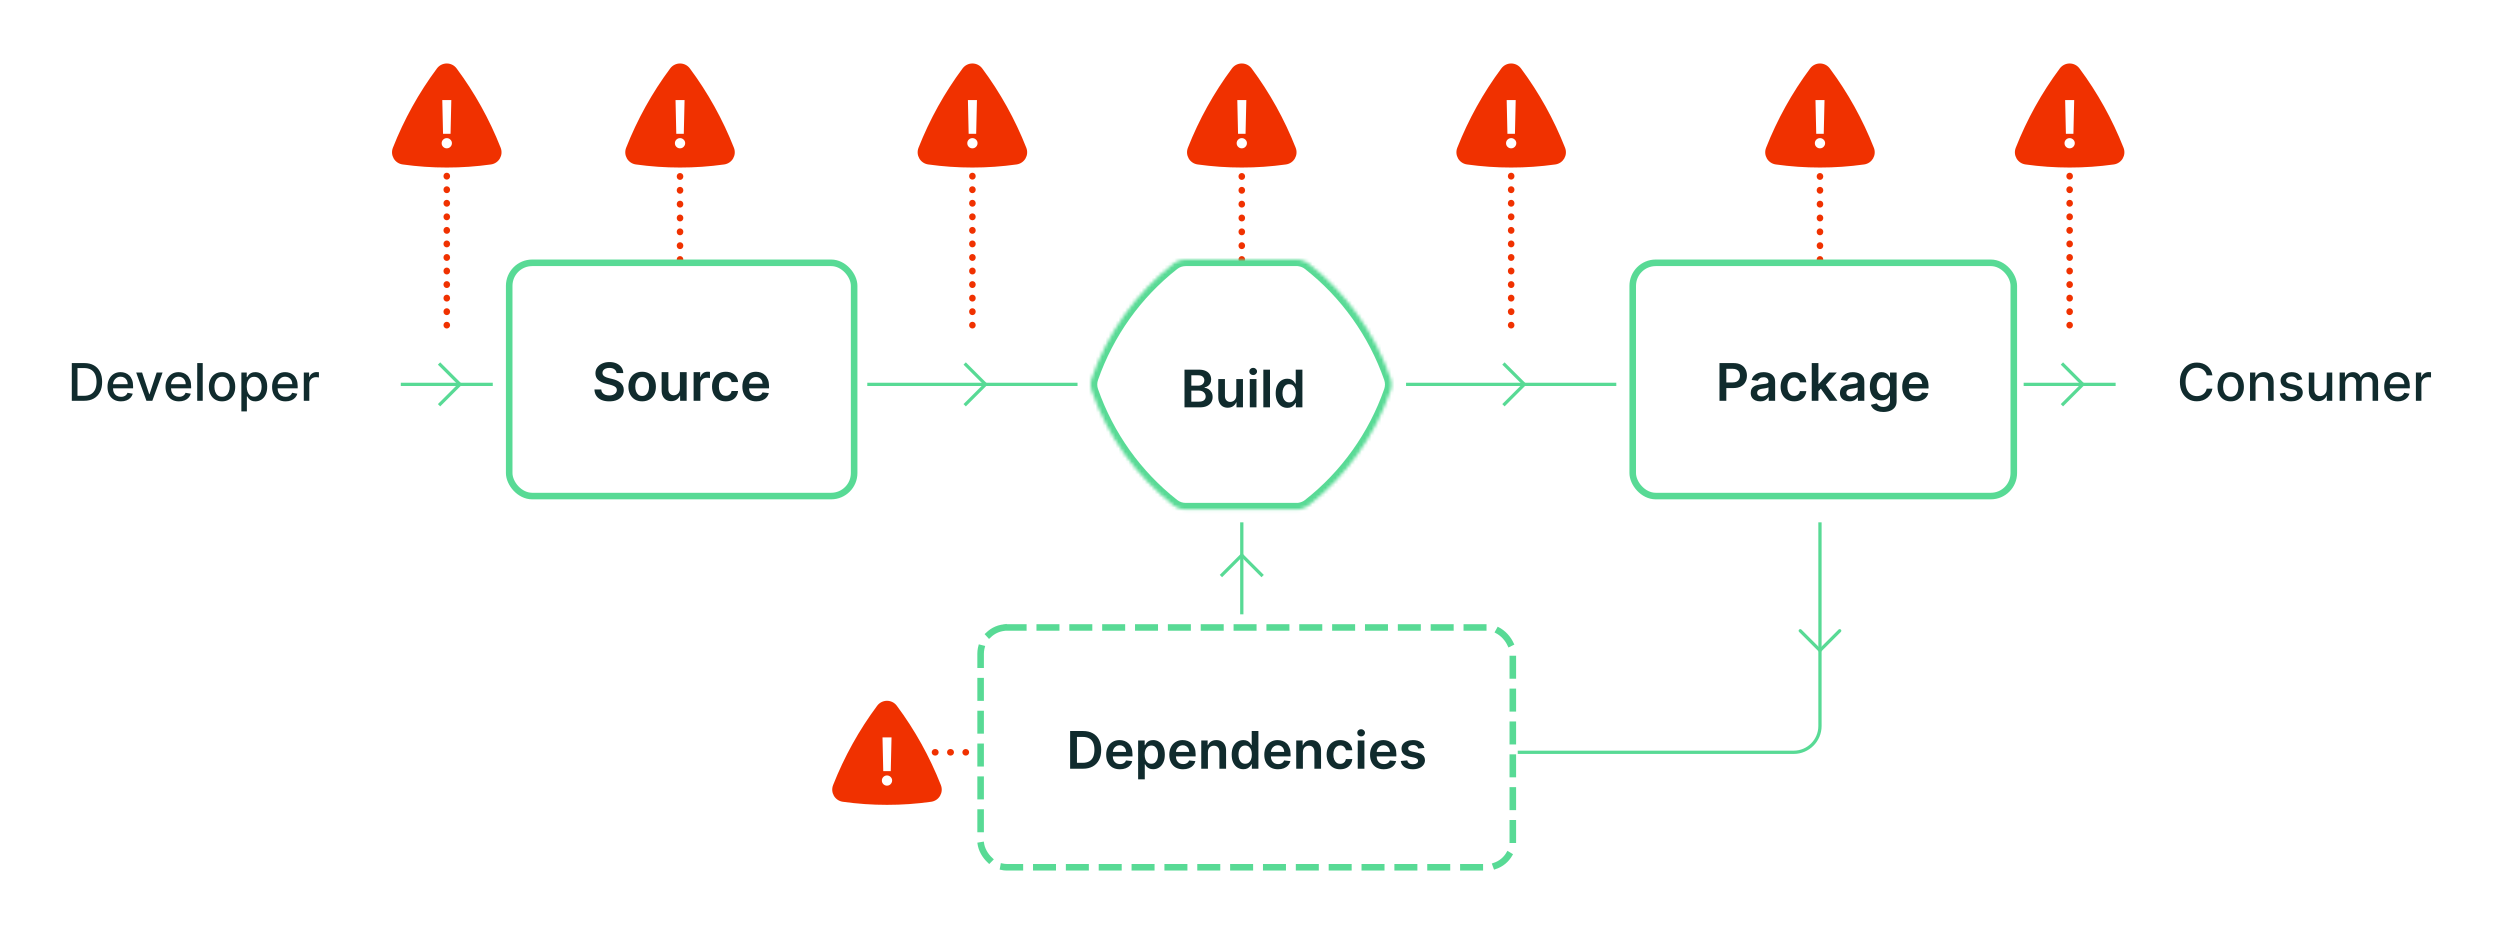 <svg width="761" height="284" viewBox="0 0 761 284" fill="none" xmlns="http://www.w3.org/2000/svg">
<rect width="761" height="284" fill="white"/>
<path d="M152.401 44.971C153.294 47.239 151.854 49.72 149.44 50.06C140.522 51.313 131.478 51.313 122.56 50.06C120.146 49.72 118.706 47.239 119.599 44.971C122.992 36.358 127.504 28.226 132.999 20.841C134.504 18.817 137.496 18.817 139.001 20.841C144.496 28.226 149.008 36.358 152.401 44.971Z" fill="#F03100"/>
<path d="M137.381 30.454L137.147 40.724H134.86L134.633 30.454H137.381ZM136.004 45.156C135.573 45.156 135.203 45.005 134.896 44.702C134.593 44.399 134.441 44.029 134.441 43.594C134.441 43.168 134.593 42.803 134.896 42.5C135.203 42.197 135.573 42.045 136.004 42.045C136.425 42.045 136.79 42.197 137.097 42.5C137.41 42.803 137.566 43.168 137.566 43.594C137.566 43.883 137.493 44.145 137.346 44.382C137.204 44.619 137.014 44.808 136.778 44.95C136.546 45.088 136.288 45.156 136.004 45.156Z" fill="white"/>
<path d="M137 49.5C137 48.948 136.552 48.5 136 48.5C135.448 48.5 135 48.948 135 49.5H137ZM135 99C135 99.552 135.448 100 136 100C136.552 100 137 99.552 137 99H135ZM135 49.55C135 50.103 135.448 50.55 136 50.55C136.552 50.55 137 50.103 137 49.55H135ZM137 53.575C137 53.022 136.552 52.575 136 52.575C135.448 52.575 135 53.022 135 53.575H137ZM135 53.675C135 54.228 135.448 54.675 136 54.675C136.552 54.675 137 54.228 137 53.675H135ZM137 57.7C137 57.147 136.552 56.7 136 56.7C135.448 56.7 135 57.147 135 57.7H137ZM135 57.8C135 58.353 135.448 58.8 136 58.8C136.552 58.8 137 58.353 137 57.8H135ZM137 61.825C137 61.272 136.552 60.825 136 60.825C135.448 60.825 135 61.272 135 61.825H137ZM135 61.925C135 62.478 135.448 62.925 136 62.925C136.552 62.925 137 62.478 137 61.925H135ZM137 65.95C137 65.397 136.552 64.95 136 64.95C135.448 64.95 135 65.397 135 65.95H137ZM135 66.05C135 66.603 135.448 67.05 136 67.05C136.552 67.05 137 66.603 137 66.05H135ZM137 70.075C137 69.522 136.552 69.075 136 69.075C135.448 69.075 135 69.522 135 70.075H137ZM135 70.175C135 70.728 135.448 71.175 136 71.175C136.552 71.175 137 70.728 137 70.175H135ZM137 74.2C137 73.647 136.552 73.2 136 73.2C135.448 73.2 135 73.647 135 74.2H137ZM135 74.3C135 74.853 135.448 75.3 136 75.3C136.552 75.3 137 74.853 137 74.3H135ZM137 78.325C137 77.772 136.552 77.325 136 77.325C135.448 77.325 135 77.772 135 78.325H137ZM135 78.425C135 78.978 135.448 79.425 136 79.425C136.552 79.425 137 78.978 137 78.425H135ZM137 82.45C137 81.897 136.552 81.45 136 81.45C135.448 81.45 135 81.897 135 82.45H137ZM135 82.55C135 83.103 135.448 83.55 136 83.55C136.552 83.55 137 83.103 137 82.55H135ZM137 86.575C137 86.022 136.552 85.575 136 85.575C135.448 85.575 135 86.022 135 86.575H137ZM135 86.675C135 87.228 135.448 87.675 136 87.675C136.552 87.675 137 87.228 137 86.675H135ZM137 90.7C137 90.147 136.552 89.7 136 89.7C135.448 89.7 135 90.147 135 90.7H137ZM135 90.8C135 91.353 135.448 91.8 136 91.8C136.552 91.8 137 91.353 137 90.8H135ZM137 94.825C137 94.272 136.552 93.825 136 93.825C135.448 93.825 135 94.272 135 94.825H137ZM135 94.925C135 95.478 135.448 95.925 136 95.925C136.552 95.925 137 95.478 137 94.925H135ZM137 98.95C137 98.397 136.552 97.95 136 97.95C135.448 97.95 135 98.397 135 98.95H137ZM135 49.5V49.55H137V49.5H135ZM135 53.575V53.675H137V53.575H135ZM135 57.7V57.8H137V57.7H135ZM135 61.825V61.925H137V61.825H135ZM135 65.95V66.05H137V65.95H135ZM135 70.075V70.175H137V70.075H135ZM135 74.2V74.3H137V74.2H135ZM135 78.325V78.425H137V78.325H135ZM135 82.45V82.55H137V82.45H135ZM135 86.575V86.675H137V86.575H135ZM135 90.7V90.8H137V90.7H135ZM135 94.825V94.925H137V94.825H135ZM135 98.95V99H137V98.95H135Z" fill="#F03100"/>
<path d="M223.401 44.971C224.294 47.239 222.854 49.72 220.44 50.06C211.522 51.313 202.478 51.313 193.56 50.06C191.146 49.72 189.706 47.239 190.599 44.971C193.992 36.358 198.504 28.226 203.999 20.841C205.504 18.817 208.496 18.817 210.001 20.841C215.496 28.226 220.008 36.358 223.401 44.971Z" fill="#F03100"/>
<path d="M208.381 30.454L208.147 40.724H205.86L205.633 30.454H208.381ZM207.004 45.156C206.573 45.156 206.203 45.005 205.896 44.702C205.593 44.399 205.441 44.029 205.441 43.594C205.441 43.168 205.593 42.803 205.896 42.5C206.203 42.197 206.573 42.045 207.004 42.045C207.425 42.045 207.79 42.197 208.097 42.5C208.41 42.803 208.566 43.168 208.566 43.594C208.566 43.883 208.493 44.145 208.346 44.382C208.204 44.619 208.014 44.808 207.778 44.95C207.546 45.088 207.288 45.156 207.004 45.156Z" fill="white"/>
<path d="M208 49.5C208 48.948 207.552 48.5 207 48.5C206.448 48.5 206 48.948 206 49.5H208ZM206 79C206 79.552 206.448 80 207 80C207.552 80 208 79.552 208 79H206ZM206 49.551C206 50.104 206.448 50.551 207 50.551C207.552 50.551 208 50.104 208 49.551H206ZM208 53.663C208 53.111 207.552 52.663 207 52.663C206.448 52.663 206 53.111 206 53.663H208ZM206 53.766C206 54.318 206.448 54.766 207 54.766C207.552 54.766 208 54.318 208 53.766H206ZM208 57.877C208 57.325 207.552 56.877 207 56.877C206.448 56.877 206 57.325 206 57.877H208ZM206 57.98C206 58.532 206.448 58.98 207 58.98C207.552 58.98 208 58.532 208 57.98H206ZM208 62.092C208 61.539 207.552 61.092 207 61.092C206.448 61.092 206 61.539 206 62.092H208ZM206 62.194C206 62.746 206.448 63.194 207 63.194C207.552 63.194 208 62.746 208 62.194H206ZM208 66.306C208 65.754 207.552 65.306 207 65.306C206.448 65.306 206 65.754 206 66.306H208ZM206 66.409C206 66.961 206.448 67.409 207 67.409C207.552 67.409 208 66.961 208 66.409H206ZM208 70.52C208 69.968 207.552 69.52 207 69.52C206.448 69.52 206 69.968 206 70.52H208ZM206 70.623C206 71.175 206.448 71.623 207 71.623C207.552 71.623 208 71.175 208 70.623H206ZM208 74.734C208 74.182 207.552 73.734 207 73.734C206.448 73.734 206 74.182 206 74.734H208ZM206 74.837C206 75.389 206.448 75.837 207 75.837C207.552 75.837 208 75.389 208 74.837H206ZM208 78.949C208 78.396 207.552 77.949 207 77.949C206.448 77.949 206 78.396 206 78.949H208ZM206 49.5V49.551H208V49.5H206ZM206 53.663V53.766H208V53.663H206ZM206 57.877V57.98H208V57.877H206ZM206 62.092V62.194H208V62.092H206ZM206 66.306V66.409H208V66.306H206ZM206 70.52V70.623H208V70.52H206ZM206 74.734V74.837H208V74.734H206ZM206 78.949V79H208V78.949H206Z" fill="#F03100"/>
<path d="M312.401 44.971C313.294 47.239 311.854 49.72 309.44 50.06C300.522 51.313 291.478 51.313 282.56 50.06C280.146 49.72 278.706 47.239 279.599 44.971C282.992 36.358 287.504 28.226 292.999 20.841C294.504 18.817 297.496 18.817 299.001 20.841C304.496 28.226 309.008 36.358 312.401 44.971Z" fill="#F03100"/>
<path d="M297.381 30.454L297.147 40.724H294.86L294.633 30.454H297.381ZM296.004 45.156C295.573 45.156 295.203 45.005 294.896 44.702C294.593 44.399 294.441 44.029 294.441 43.594C294.441 43.168 294.593 42.803 294.896 42.5C295.203 42.197 295.573 42.045 296.004 42.045C296.425 42.045 296.79 42.197 297.097 42.5C297.41 42.803 297.566 43.168 297.566 43.594C297.566 43.883 297.493 44.145 297.346 44.382C297.204 44.619 297.014 44.808 296.778 44.95C296.546 45.088 296.288 45.156 296.004 45.156Z" fill="white"/>
<path d="M297 49.5C297 48.948 296.552 48.5 296 48.5C295.448 48.5 295 48.948 295 49.5H297ZM295 99C295 99.552 295.448 100 296 100C296.552 100 297 99.552 297 99H295ZM295 49.55C295 50.103 295.448 50.55 296 50.55C296.552 50.55 297 50.103 297 49.55H295ZM297 53.575C297 53.022 296.552 52.575 296 52.575C295.448 52.575 295 53.022 295 53.575H297ZM295 53.675C295 54.228 295.448 54.675 296 54.675C296.552 54.675 297 54.228 297 53.675H295ZM297 57.7C297 57.147 296.552 56.7 296 56.7C295.448 56.7 295 57.147 295 57.7H297ZM295 57.8C295 58.353 295.448 58.8 296 58.8C296.552 58.8 297 58.353 297 57.8H295ZM297 61.825C297 61.272 296.552 60.825 296 60.825C295.448 60.825 295 61.272 295 61.825H297ZM295 61.925C295 62.478 295.448 62.925 296 62.925C296.552 62.925 297 62.478 297 61.925H295ZM297 65.95C297 65.397 296.552 64.95 296 64.95C295.448 64.95 295 65.397 295 65.95H297ZM295 66.05C295 66.603 295.448 67.05 296 67.05C296.552 67.05 297 66.603 297 66.05H295ZM297 70.075C297 69.522 296.552 69.075 296 69.075C295.448 69.075 295 69.522 295 70.075H297ZM295 70.175C295 70.728 295.448 71.175 296 71.175C296.552 71.175 297 70.728 297 70.175H295ZM297 74.2C297 73.647 296.552 73.2 296 73.2C295.448 73.2 295 73.647 295 74.2H297ZM295 74.3C295 74.853 295.448 75.3 296 75.3C296.552 75.3 297 74.853 297 74.3H295ZM297 78.325C297 77.772 296.552 77.325 296 77.325C295.448 77.325 295 77.772 295 78.325H297ZM295 78.425C295 78.978 295.448 79.425 296 79.425C296.552 79.425 297 78.978 297 78.425H295ZM297 82.45C297 81.897 296.552 81.45 296 81.45C295.448 81.45 295 81.897 295 82.45H297ZM295 82.55C295 83.103 295.448 83.55 296 83.55C296.552 83.55 297 83.103 297 82.55H295ZM297 86.575C297 86.022 296.552 85.575 296 85.575C295.448 85.575 295 86.022 295 86.575H297ZM295 86.675C295 87.228 295.448 87.675 296 87.675C296.552 87.675 297 87.228 297 86.675H295ZM297 90.7C297 90.147 296.552 89.7 296 89.7C295.448 89.7 295 90.147 295 90.7H297ZM295 90.8C295 91.353 295.448 91.8 296 91.8C296.552 91.8 297 91.353 297 90.8H295ZM297 94.825C297 94.272 296.552 93.825 296 93.825C295.448 93.825 295 94.272 295 94.825H297ZM295 94.925C295 95.478 295.448 95.925 296 95.925C296.552 95.925 297 95.478 297 94.925H295ZM297 98.95C297 98.397 296.552 97.95 296 97.95C295.448 97.95 295 98.397 295 98.95H297ZM295 49.5V49.55H297V49.5H295ZM295 53.575V53.675H297V53.575H295ZM295 57.7V57.8H297V57.7H295ZM295 61.825V61.925H297V61.825H295ZM295 65.95V66.05H297V65.95H295ZM295 70.075V70.175H297V70.075H295ZM295 74.2V74.3H297V74.2H295ZM295 78.325V78.425H297V78.325H295ZM295 82.45V82.55H297V82.45H295ZM295 86.575V86.675H297V86.575H295ZM295 90.7V90.8H297V90.7H295ZM295 94.825V94.925H297V94.825H295ZM295 98.95V99H297V98.95H295Z" fill="#F03100"/>
<path d="M394.401 44.971C395.294 47.239 393.854 49.72 391.44 50.06C382.522 51.313 373.478 51.313 364.56 50.06C362.146 49.72 360.706 47.239 361.599 44.971C364.992 36.358 369.504 28.226 374.999 20.841C376.504 18.817 379.496 18.817 381.001 20.841C386.496 28.226 391.008 36.358 394.401 44.971Z" fill="#F03100"/>
<path d="M379.381 30.454L379.147 40.724H376.86L376.633 30.454H379.381ZM378.004 45.156C377.573 45.156 377.203 45.005 376.896 44.702C376.593 44.399 376.441 44.029 376.441 43.594C376.441 43.168 376.593 42.803 376.896 42.5C377.203 42.197 377.573 42.045 378.004 42.045C378.425 42.045 378.79 42.197 379.097 42.5C379.41 42.803 379.566 43.168 379.566 43.594C379.566 43.883 379.493 44.145 379.346 44.382C379.204 44.619 379.014 44.808 378.778 44.95C378.546 45.088 378.288 45.156 378.004 45.156Z" fill="white"/>
<path d="M379 49.5C379 48.948 378.552 48.5 378 48.5C377.448 48.5 377 48.948 377 49.5H379ZM377 79C377 79.552 377.448 80 378 80C378.552 80 379 79.552 379 79H377ZM377 49.551C377 50.104 377.448 50.551 378 50.551C378.552 50.551 379 50.104 379 49.551H377ZM379 53.663C379 53.111 378.552 52.663 378 52.663C377.448 52.663 377 53.111 377 53.663H379ZM377 53.766C377 54.318 377.448 54.766 378 54.766C378.552 54.766 379 54.318 379 53.766H377ZM379 57.877C379 57.325 378.552 56.877 378 56.877C377.448 56.877 377 57.325 377 57.877H379ZM377 57.98C377 58.532 377.448 58.98 378 58.98C378.552 58.98 379 58.532 379 57.98H377ZM379 62.092C379 61.539 378.552 61.092 378 61.092C377.448 61.092 377 61.539 377 62.092H379ZM377 62.194C377 62.746 377.448 63.194 378 63.194C378.552 63.194 379 62.746 379 62.194H377ZM379 66.306C379 65.754 378.552 65.306 378 65.306C377.448 65.306 377 65.754 377 66.306H379ZM377 66.409C377 66.961 377.448 67.409 378 67.409C378.552 67.409 379 66.961 379 66.409H377ZM379 70.52C379 69.968 378.552 69.52 378 69.52C377.448 69.52 377 69.968 377 70.52H379ZM377 70.623C377 71.175 377.448 71.623 378 71.623C378.552 71.623 379 71.175 379 70.623H377ZM379 74.734C379 74.182 378.552 73.734 378 73.734C377.448 73.734 377 74.182 377 74.734H379ZM377 74.837C377 75.389 377.448 75.837 378 75.837C378.552 75.837 379 75.389 379 74.837H377ZM379 78.949C379 78.396 378.552 77.949 378 77.949C377.448 77.949 377 78.396 377 78.949H379ZM377 49.5V49.551H379V49.5H377ZM377 53.663V53.766H379V53.663H377ZM377 57.877V57.98H379V57.877H377ZM377 62.092V62.194H379V62.092H377ZM377 66.306V66.409H379V66.306H377ZM377 70.52V70.623H379V70.52H377ZM377 74.734V74.837H379V74.734H377ZM377 78.949V79H379V78.949H377Z" fill="#F03100"/>
<path d="M476.401 44.971C477.294 47.239 475.854 49.72 473.44 50.06C464.522 51.313 455.478 51.313 446.56 50.06C444.146 49.72 442.706 47.239 443.599 44.971C446.992 36.358 451.504 28.226 456.999 20.841C458.504 18.817 461.496 18.817 463.001 20.841C468.496 28.226 473.008 36.358 476.401 44.971Z" fill="#F03100"/>
<path d="M461.381 30.454L461.147 40.724H458.86L458.633 30.454H461.381ZM460.004 45.156C459.573 45.156 459.203 45.005 458.896 44.702C458.593 44.399 458.441 44.029 458.441 43.594C458.441 43.168 458.593 42.803 458.896 42.5C459.203 42.197 459.573 42.045 460.004 42.045C460.425 42.045 460.79 42.197 461.097 42.5C461.41 42.803 461.566 43.168 461.566 43.594C461.566 43.883 461.493 44.145 461.346 44.382C461.204 44.619 461.014 44.808 460.778 44.95C460.546 45.088 460.288 45.156 460.004 45.156Z" fill="white"/>
<path d="M461 49.5C461 48.948 460.552 48.5 460 48.5C459.448 48.5 459 48.948 459 49.5H461ZM459 99C459 99.552 459.448 100 460 100C460.552 100 461 99.552 461 99H459ZM459 49.55C459 50.103 459.448 50.55 460 50.55C460.552 50.55 461 50.103 461 49.55H459ZM461 53.575C461 53.022 460.552 52.575 460 52.575C459.448 52.575 459 53.022 459 53.575H461ZM459 53.675C459 54.228 459.448 54.675 460 54.675C460.552 54.675 461 54.228 461 53.675H459ZM461 57.7C461 57.147 460.552 56.7 460 56.7C459.448 56.7 459 57.147 459 57.7H461ZM459 57.8C459 58.353 459.448 58.8 460 58.8C460.552 58.8 461 58.353 461 57.8H459ZM461 61.825C461 61.272 460.552 60.825 460 60.825C459.448 60.825 459 61.272 459 61.825H461ZM459 61.925C459 62.478 459.448 62.925 460 62.925C460.552 62.925 461 62.478 461 61.925H459ZM461 65.95C461 65.397 460.552 64.95 460 64.95C459.448 64.95 459 65.397 459 65.95H461ZM459 66.05C459 66.603 459.448 67.05 460 67.05C460.552 67.05 461 66.603 461 66.05H459ZM461 70.075C461 69.522 460.552 69.075 460 69.075C459.448 69.075 459 69.522 459 70.075H461ZM459 70.175C459 70.728 459.448 71.175 460 71.175C460.552 71.175 461 70.728 461 70.175H459ZM461 74.2C461 73.647 460.552 73.2 460 73.2C459.448 73.2 459 73.647 459 74.2H461ZM459 74.3C459 74.853 459.448 75.3 460 75.3C460.552 75.3 461 74.853 461 74.3H459ZM461 78.325C461 77.772 460.552 77.325 460 77.325C459.448 77.325 459 77.772 459 78.325H461ZM459 78.425C459 78.978 459.448 79.425 460 79.425C460.552 79.425 461 78.978 461 78.425H459ZM461 82.45C461 81.897 460.552 81.45 460 81.45C459.448 81.45 459 81.897 459 82.45H461ZM459 82.55C459 83.103 459.448 83.55 460 83.55C460.552 83.55 461 83.103 461 82.55H459ZM461 86.575C461 86.022 460.552 85.575 460 85.575C459.448 85.575 459 86.022 459 86.575H461ZM459 86.675C459 87.228 459.448 87.675 460 87.675C460.552 87.675 461 87.228 461 86.675H459ZM461 90.7C461 90.147 460.552 89.7 460 89.7C459.448 89.7 459 90.147 459 90.7H461ZM459 90.8C459 91.353 459.448 91.8 460 91.8C460.552 91.8 461 91.353 461 90.8H459ZM461 94.825C461 94.272 460.552 93.825 460 93.825C459.448 93.825 459 94.272 459 94.825H461ZM459 94.925C459 95.478 459.448 95.925 460 95.925C460.552 95.925 461 95.478 461 94.925H459ZM461 98.95C461 98.397 460.552 97.95 460 97.95C459.448 97.95 459 98.397 459 98.95H461ZM459 49.5V49.55H461V49.5H459ZM459 53.575V53.675H461V53.575H459ZM459 57.7V57.8H461V57.7H459ZM459 61.825V61.925H461V61.825H459ZM459 65.95V66.05H461V65.95H459ZM459 70.075V70.175H461V70.075H459ZM459 74.2V74.3H461V74.2H459ZM459 78.325V78.425H461V78.325H459ZM459 82.45V82.55H461V82.45H459ZM459 86.575V86.675H461V86.575H459ZM459 90.7V90.8H461V90.7H459ZM459 94.825V94.925H461V94.825H459ZM459 98.95V99H461V98.95H459Z" fill="#F03100"/>
<path d="M570.401 44.971C571.294 47.239 569.854 49.72 567.44 50.06C558.522 51.313 549.478 51.313 540.56 50.06C538.146 49.72 536.706 47.239 537.599 44.971C540.992 36.358 545.504 28.226 550.999 20.841C552.504 18.817 555.496 18.817 557.001 20.841C562.496 28.226 567.008 36.358 570.401 44.971Z" fill="#F03100"/>
<path d="M555.381 30.454L555.147 40.724H552.86L552.633 30.454H555.381ZM554.004 45.156C553.573 45.156 553.203 45.005 552.896 44.702C552.593 44.399 552.441 44.029 552.441 43.594C552.441 43.168 552.593 42.803 552.896 42.5C553.203 42.197 553.573 42.045 554.004 42.045C554.425 42.045 554.79 42.197 555.097 42.5C555.41 42.803 555.566 43.168 555.566 43.594C555.566 43.883 555.493 44.145 555.346 44.382C555.204 44.619 555.014 44.808 554.778 44.95C554.546 45.088 554.288 45.156 554.004 45.156Z" fill="white"/>
<path d="M555 49.5C555 48.948 554.552 48.5 554 48.5C553.448 48.5 553 48.948 553 49.5H555ZM553 79C553 79.552 553.448 80 554 80C554.552 80 555 79.552 555 79H553ZM553 49.551C553 50.104 553.448 50.551 554 50.551C554.552 50.551 555 50.104 555 49.551H553ZM555 53.663C555 53.111 554.552 52.663 554 52.663C553.448 52.663 553 53.111 553 53.663H555ZM553 53.766C553 54.318 553.448 54.766 554 54.766C554.552 54.766 555 54.318 555 53.766H553ZM555 57.877C555 57.325 554.552 56.877 554 56.877C553.448 56.877 553 57.325 553 57.877H555ZM553 57.98C553 58.532 553.448 58.98 554 58.98C554.552 58.98 555 58.532 555 57.98H553ZM555 62.092C555 61.539 554.552 61.092 554 61.092C553.448 61.092 553 61.539 553 62.092H555ZM553 62.194C553 62.746 553.448 63.194 554 63.194C554.552 63.194 555 62.746 555 62.194H553ZM555 66.306C555 65.754 554.552 65.306 554 65.306C553.448 65.306 553 65.754 553 66.306H555ZM553 66.409C553 66.961 553.448 67.409 554 67.409C554.552 67.409 555 66.961 555 66.409H553ZM555 70.52C555 69.968 554.552 69.52 554 69.52C553.448 69.52 553 69.968 553 70.52H555ZM553 70.623C553 71.175 553.448 71.623 554 71.623C554.552 71.623 555 71.175 555 70.623H553ZM555 74.734C555 74.182 554.552 73.734 554 73.734C553.448 73.734 553 74.182 553 74.734H555ZM553 74.837C553 75.389 553.448 75.837 554 75.837C554.552 75.837 555 75.389 555 74.837H553ZM555 78.949C555 78.396 554.552 77.949 554 77.949C553.448 77.949 553 78.396 553 78.949H555ZM553 49.5V49.551H555V49.5H553ZM553 53.663V53.766H555V53.663H553ZM553 57.877V57.98H555V57.877H553ZM553 62.092V62.194H555V62.092H553ZM553 66.306V66.409H555V66.306H553ZM553 70.52V70.623H555V70.52H553ZM553 74.734V74.837H555V74.734H553ZM553 78.949V79H555V78.949H553Z" fill="#F03100"/>
<path d="M646.401 44.971C647.294 47.239 645.854 49.72 643.44 50.06C634.522 51.313 625.478 51.313 616.56 50.06C614.146 49.72 612.706 47.239 613.599 44.971C616.992 36.358 621.504 28.226 626.999 20.841C628.504 18.817 631.496 18.817 633.001 20.841C638.496 28.226 643.008 36.358 646.401 44.971Z" fill="#F03100"/>
<path d="M631.381 30.454L631.147 40.724H628.86L628.633 30.454H631.381ZM630.004 45.156C629.573 45.156 629.203 45.005 628.896 44.702C628.593 44.399 628.441 44.029 628.441 43.594C628.441 43.168 628.593 42.803 628.896 42.5C629.203 42.197 629.573 42.045 630.004 42.045C630.425 42.045 630.79 42.197 631.097 42.5C631.41 42.803 631.566 43.168 631.566 43.594C631.566 43.883 631.493 44.145 631.346 44.382C631.204 44.619 631.014 44.808 630.778 44.95C630.546 45.088 630.288 45.156 630.004 45.156Z" fill="white"/>
<path d="M631 49.5C631 48.948 630.552 48.5 630 48.5C629.448 48.5 629 48.948 629 49.5H631ZM629 99C629 99.552 629.448 100 630 100C630.552 100 631 99.552 631 99H629ZM629 49.55C629 50.103 629.448 50.55 630 50.55C630.552 50.55 631 50.103 631 49.55H629ZM631 53.575C631 53.022 630.552 52.575 630 52.575C629.448 52.575 629 53.022 629 53.575H631ZM629 53.675C629 54.228 629.448 54.675 630 54.675C630.552 54.675 631 54.228 631 53.675H629ZM631 57.7C631 57.147 630.552 56.7 630 56.7C629.448 56.7 629 57.147 629 57.7H631ZM629 57.8C629 58.353 629.448 58.8 630 58.8C630.552 58.8 631 58.353 631 57.8H629ZM631 61.825C631 61.272 630.552 60.825 630 60.825C629.448 60.825 629 61.272 629 61.825H631ZM629 61.925C629 62.478 629.448 62.925 630 62.925C630.552 62.925 631 62.478 631 61.925H629ZM631 65.95C631 65.397 630.552 64.95 630 64.95C629.448 64.95 629 65.397 629 65.95H631ZM629 66.05C629 66.603 629.448 67.05 630 67.05C630.552 67.05 631 66.603 631 66.05H629ZM631 70.075C631 69.522 630.552 69.075 630 69.075C629.448 69.075 629 69.522 629 70.075H631ZM629 70.175C629 70.728 629.448 71.175 630 71.175C630.552 71.175 631 70.728 631 70.175H629ZM631 74.2C631 73.647 630.552 73.2 630 73.2C629.448 73.2 629 73.647 629 74.2H631ZM629 74.3C629 74.853 629.448 75.3 630 75.3C630.552 75.3 631 74.853 631 74.3H629ZM631 78.325C631 77.772 630.552 77.325 630 77.325C629.448 77.325 629 77.772 629 78.325H631ZM629 78.425C629 78.978 629.448 79.425 630 79.425C630.552 79.425 631 78.978 631 78.425H629ZM631 82.45C631 81.897 630.552 81.45 630 81.45C629.448 81.45 629 81.897 629 82.45H631ZM629 82.55C629 83.103 629.448 83.55 630 83.55C630.552 83.55 631 83.103 631 82.55H629ZM631 86.575C631 86.022 630.552 85.575 630 85.575C629.448 85.575 629 86.022 629 86.575H631ZM629 86.675C629 87.228 629.448 87.675 630 87.675C630.552 87.675 631 87.228 631 86.675H629ZM631 90.7C631 90.147 630.552 89.7 630 89.7C629.448 89.7 629 90.147 629 90.7H631ZM629 90.8C629 91.353 629.448 91.8 630 91.8C630.552 91.8 631 91.353 631 90.8H629ZM631 94.825C631 94.272 630.552 93.825 630 93.825C629.448 93.825 629 94.272 629 94.825H631ZM629 94.925C629 95.478 629.448 95.925 630 95.925C630.552 95.925 631 95.478 631 94.925H629ZM631 98.95C631 98.397 630.552 97.95 630 97.95C629.448 97.95 629 98.397 629 98.95H631ZM629 49.5V49.55H631V49.5H629ZM629 53.575V53.675H631V53.575H629ZM629 57.7V57.8H631V57.7H629ZM629 61.825V61.925H631V61.825H629ZM629 65.95V66.05H631V65.95H629ZM629 70.075V70.175H631V70.075H629ZM629 74.2V74.3H631V74.2H629ZM629 78.325V78.425H631V78.325H629ZM629 82.45V82.55H631V82.45H629ZM629 86.575V86.675H631V86.575H629ZM629 90.7V90.8H631V90.7H629ZM629 94.825V94.925H631V94.825H629ZM629 98.95V99H631V98.95H629Z" fill="#F03100"/>
<path d="M25.572 122H21.856V110.523H25.689C26.814 110.523 27.78 110.753 28.587 111.212C29.394 111.668 30.012 112.324 30.442 113.179C30.875 114.031 31.092 115.053 31.092 116.245C31.092 117.44 30.873 118.468 30.436 119.327C30.003 120.186 29.375 120.847 28.553 121.311C27.731 121.77 26.738 122 25.572 122ZM23.588 120.487H25.477C26.351 120.487 27.078 120.323 27.657 119.994C28.236 119.661 28.669 119.181 28.957 118.554C29.244 117.922 29.388 117.152 29.388 116.245C29.388 115.344 29.244 114.58 28.957 113.953C28.673 113.325 28.249 112.849 27.685 112.524C27.12 112.199 26.42 112.036 25.583 112.036H23.588V120.487ZM36.821 122.174C35.972 122.174 35.242 121.993 34.629 121.63C34.02 121.264 33.55 120.75 33.217 120.089C32.888 119.424 32.724 118.645 32.724 117.752C32.724 116.87 32.888 116.093 33.217 115.421C33.55 114.748 34.013 114.223 34.607 113.846C35.205 113.469 35.903 113.28 36.703 113.28C37.189 113.28 37.659 113.36 38.115 113.521C38.571 113.682 38.98 113.934 39.342 114.278C39.705 114.621 39.991 115.068 40.2 115.617C40.409 116.162 40.514 116.826 40.514 117.606V118.2H33.671V116.945H38.872C38.872 116.504 38.782 116.114 38.603 115.774C38.423 115.43 38.171 115.159 37.846 114.961C37.525 114.763 37.148 114.664 36.714 114.664C36.243 114.664 35.832 114.78 35.481 115.012C35.134 115.24 34.865 115.539 34.674 115.908C34.487 116.275 34.394 116.672 34.394 117.102V118.083C34.394 118.658 34.495 119.148 34.697 119.551C34.902 119.955 35.188 120.263 35.554 120.476C35.92 120.685 36.348 120.79 36.837 120.79C37.155 120.79 37.444 120.745 37.706 120.655C37.968 120.562 38.194 120.423 38.384 120.24C38.575 120.057 38.72 119.831 38.821 119.562L40.407 119.848C40.28 120.315 40.052 120.724 39.724 121.075C39.398 121.423 38.989 121.694 38.496 121.888C38.007 122.078 37.448 122.174 36.821 122.174ZM49.49 113.392L46.368 122H44.575L41.448 113.392H43.247L45.427 120.016H45.517L47.691 113.392H49.49ZM54.482 122.174C53.634 122.174 52.903 121.993 52.291 121.63C51.682 121.264 51.211 120.75 50.878 120.089C50.55 119.424 50.385 118.645 50.385 117.752C50.385 116.87 50.55 116.093 50.878 115.421C51.211 114.748 51.674 114.223 52.268 113.846C52.866 113.469 53.565 113.28 54.364 113.28C54.85 113.28 55.321 113.36 55.776 113.521C56.232 113.682 56.641 113.934 57.004 114.278C57.366 114.621 57.652 115.068 57.861 115.617C58.07 116.162 58.175 116.826 58.175 117.606V118.2H51.332V116.945H56.533C56.533 116.504 56.443 116.114 56.264 115.774C56.084 115.43 55.832 115.159 55.507 114.961C55.186 114.763 54.809 114.664 54.375 114.664C53.904 114.664 53.494 114.78 53.142 115.012C52.795 115.24 52.526 115.539 52.335 115.908C52.149 116.275 52.055 116.672 52.055 117.102V118.083C52.055 118.658 52.156 119.148 52.358 119.551C52.563 119.955 52.849 120.263 53.215 120.476C53.581 120.685 54.009 120.79 54.498 120.79C54.816 120.79 55.106 120.745 55.367 120.655C55.629 120.562 55.855 120.423 56.045 120.24C56.236 120.057 56.382 119.831 56.482 119.562L58.068 119.848C57.941 120.315 57.713 120.724 57.385 121.075C57.06 121.423 56.651 121.694 56.157 121.888C55.668 122.078 55.109 122.174 54.482 122.174ZM61.71 110.523V122H60.034V110.523H61.71ZM67.59 122.174C66.783 122.174 66.078 121.989 65.477 121.619C64.875 121.249 64.408 120.732 64.076 120.067C63.743 119.402 63.577 118.624 63.577 117.735C63.577 116.842 63.743 116.062 64.076 115.393C64.408 114.724 64.875 114.205 65.477 113.835C66.078 113.465 66.783 113.28 67.59 113.28C68.397 113.28 69.101 113.465 69.702 113.835C70.304 114.205 70.771 114.724 71.103 115.393C71.436 116.062 71.602 116.842 71.602 117.735C71.602 118.624 71.436 119.402 71.103 120.067C70.771 120.732 70.304 121.249 69.702 121.619C69.101 121.989 68.397 122.174 67.59 122.174ZM67.595 120.767C68.118 120.767 68.552 120.629 68.895 120.352C69.239 120.076 69.493 119.708 69.657 119.248C69.826 118.789 69.91 118.283 69.91 117.73C69.91 117.181 69.826 116.676 69.657 116.217C69.493 115.753 69.239 115.382 68.895 115.101C68.552 114.821 68.118 114.681 67.595 114.681C67.068 114.681 66.631 114.821 66.284 115.101C65.94 115.382 65.684 115.753 65.516 116.217C65.352 116.676 65.269 117.181 65.269 117.73C65.269 118.283 65.352 118.789 65.516 119.248C65.684 119.708 65.94 120.076 66.284 120.352C66.631 120.629 67.068 120.767 67.595 120.767ZM73.472 125.228V113.392H75.109V114.788H75.249C75.346 114.608 75.486 114.401 75.669 114.166C75.852 113.93 76.106 113.725 76.431 113.549C76.756 113.37 77.186 113.28 77.72 113.28C78.415 113.28 79.035 113.456 79.581 113.807C80.126 114.158 80.554 114.664 80.864 115.326C81.178 115.987 81.335 116.783 81.335 117.713C81.335 118.643 81.18 119.441 80.87 120.106C80.56 120.767 80.134 121.277 79.592 121.636C79.05 121.991 78.432 122.168 77.737 122.168C77.214 122.168 76.786 122.08 76.454 121.905C76.125 121.729 75.867 121.524 75.68 121.288C75.494 121.053 75.35 120.844 75.249 120.661H75.148V125.228H73.472ZM75.114 117.696C75.114 118.301 75.202 118.832 75.378 119.288C75.553 119.743 75.808 120.1 76.14 120.358C76.472 120.612 76.88 120.739 77.362 120.739C77.862 120.739 78.281 120.606 78.617 120.341C78.953 120.072 79.207 119.708 79.379 119.248C79.555 118.789 79.642 118.271 79.642 117.696C79.642 117.128 79.557 116.618 79.385 116.166C79.217 115.714 78.963 115.357 78.623 115.096C78.286 114.834 77.866 114.704 77.362 114.704C76.876 114.704 76.465 114.829 76.129 115.079C75.796 115.329 75.544 115.679 75.372 116.127C75.2 116.575 75.114 117.098 75.114 117.696ZM86.922 122.174C86.074 122.174 85.344 121.993 84.731 121.63C84.122 121.264 83.651 120.75 83.319 120.089C82.99 119.424 82.826 118.645 82.826 117.752C82.826 116.87 82.99 116.093 83.319 115.421C83.651 114.748 84.115 114.223 84.709 113.846C85.306 113.469 86.005 113.28 86.805 113.28C87.29 113.28 87.761 113.36 88.217 113.521C88.672 113.682 89.082 113.934 89.444 114.278C89.806 114.621 90.092 115.068 90.301 115.617C90.511 116.162 90.615 116.826 90.615 117.606V118.2H83.773V116.945H88.973C88.973 116.504 88.884 116.114 88.704 115.774C88.525 115.43 88.273 115.159 87.948 114.961C87.626 114.763 87.249 114.664 86.816 114.664C86.345 114.664 85.934 114.78 85.583 115.012C85.235 115.24 84.966 115.539 84.776 115.908C84.589 116.275 84.496 116.672 84.496 117.102V118.083C84.496 118.658 84.597 119.148 84.798 119.551C85.004 119.955 85.29 120.263 85.656 120.476C86.022 120.685 86.45 120.79 86.939 120.79C87.257 120.79 87.546 120.745 87.808 120.655C88.069 120.562 88.295 120.423 88.486 120.24C88.676 120.057 88.822 119.831 88.923 119.562L90.509 119.848C90.382 120.315 90.154 120.724 89.825 121.075C89.5 121.423 89.091 121.694 88.598 121.888C88.108 122.078 87.55 122.174 86.922 122.174ZM92.474 122V113.392H94.094V114.76H94.184C94.341 114.296 94.617 113.932 95.013 113.667C95.413 113.398 95.865 113.263 96.369 113.263C96.474 113.263 96.597 113.267 96.739 113.274C96.885 113.282 96.999 113.291 97.081 113.303V114.905C97.014 114.887 96.894 114.866 96.722 114.844C96.55 114.817 96.379 114.804 96.207 114.804C95.811 114.804 95.458 114.888 95.147 115.057C94.841 115.221 94.598 115.451 94.419 115.746C94.24 116.037 94.15 116.37 94.15 116.743V122H92.474Z" fill="#102B2D"/>
<path d="M187.69 113.562C187.637 113.066 187.414 112.68 187.02 112.403C186.63 112.127 186.122 111.989 185.497 111.989C185.058 111.989 184.681 112.055 184.366 112.188C184.052 112.32 183.812 112.5 183.645 112.727C183.478 112.955 183.393 113.214 183.389 113.506C183.389 113.748 183.444 113.958 183.554 114.136C183.668 114.314 183.821 114.466 184.014 114.591C184.207 114.712 184.421 114.814 184.656 114.898C184.891 114.981 185.128 115.051 185.366 115.108L186.457 115.381C186.897 115.483 187.319 115.621 187.724 115.795C188.134 115.97 188.499 116.189 188.821 116.455C189.147 116.72 189.404 117.04 189.594 117.415C189.783 117.79 189.878 118.229 189.878 118.733C189.878 119.415 189.704 120.015 189.355 120.534C189.007 121.049 188.503 121.453 187.844 121.744C187.188 122.032 186.395 122.176 185.463 122.176C184.558 122.176 183.772 122.036 183.105 121.756C182.442 121.475 181.923 121.066 181.548 120.528C181.177 119.991 180.976 119.335 180.946 118.562H183.02C183.05 118.968 183.175 119.305 183.395 119.574C183.615 119.843 183.901 120.044 184.253 120.176C184.609 120.309 185.007 120.375 185.446 120.375C185.904 120.375 186.306 120.307 186.651 120.17C186.999 120.03 187.272 119.837 187.469 119.591C187.666 119.341 187.766 119.049 187.77 118.716C187.766 118.413 187.677 118.163 187.503 117.966C187.329 117.765 187.084 117.598 186.77 117.466C186.459 117.33 186.096 117.208 185.679 117.102L184.355 116.761C183.397 116.515 182.639 116.142 182.082 115.642C181.529 115.138 181.253 114.47 181.253 113.636C181.253 112.951 181.438 112.35 181.81 111.835C182.185 111.32 182.694 110.92 183.338 110.636C183.982 110.348 184.711 110.205 185.526 110.205C186.351 110.205 187.075 110.348 187.696 110.636C188.321 110.92 188.812 111.316 189.168 111.824C189.524 112.328 189.707 112.907 189.719 113.562H187.69ZM195.473 122.17C194.621 122.17 193.882 121.983 193.257 121.608C192.632 121.233 192.147 120.708 191.803 120.034C191.462 119.36 191.291 118.572 191.291 117.67C191.291 116.769 191.462 115.979 191.803 115.301C192.147 114.623 192.632 114.097 193.257 113.722C193.882 113.347 194.621 113.159 195.473 113.159C196.325 113.159 197.064 113.347 197.689 113.722C198.314 114.097 198.797 114.623 199.138 115.301C199.482 115.979 199.655 116.769 199.655 117.67C199.655 118.572 199.482 119.36 199.138 120.034C198.797 120.708 198.314 121.233 197.689 121.608C197.064 121.983 196.325 122.17 195.473 122.17ZM195.484 120.523C195.946 120.523 196.333 120.396 196.643 120.142C196.954 119.884 197.185 119.54 197.337 119.108C197.492 118.676 197.57 118.195 197.57 117.665C197.57 117.131 197.492 116.648 197.337 116.216C197.185 115.78 196.954 115.434 196.643 115.176C196.333 114.919 195.946 114.79 195.484 114.79C195.011 114.79 194.617 114.919 194.303 115.176C193.992 115.434 193.759 115.78 193.604 116.216C193.452 116.648 193.376 117.131 193.376 117.665C193.376 118.195 193.452 118.676 193.604 119.108C193.759 119.54 193.992 119.884 194.303 120.142C194.617 120.396 195.011 120.523 195.484 120.523ZM206.963 118.33V113.273H209.02V122H207.026V120.449H206.935C206.738 120.937 206.414 121.337 205.963 121.648C205.516 121.958 204.965 122.114 204.31 122.114C203.738 122.114 203.232 121.987 202.793 121.733C202.357 121.475 202.016 121.102 201.77 120.614C201.524 120.121 201.401 119.527 201.401 118.83V113.273H203.457V118.511C203.457 119.064 203.609 119.504 203.912 119.83C204.215 120.155 204.613 120.318 205.105 120.318C205.408 120.318 205.702 120.244 205.986 120.097C206.27 119.949 206.503 119.729 206.685 119.438C206.87 119.142 206.963 118.773 206.963 118.33ZM211.135 122V113.273H213.129V114.727H213.22C213.379 114.223 213.652 113.835 214.038 113.562C214.429 113.286 214.874 113.148 215.374 113.148C215.487 113.148 215.614 113.153 215.754 113.165C215.898 113.172 216.018 113.186 216.112 113.205V115.097C216.025 115.066 215.887 115.04 215.697 115.017C215.512 114.991 215.332 114.977 215.158 114.977C214.783 114.977 214.446 115.059 214.146 115.222C213.851 115.381 213.618 115.602 213.447 115.886C213.277 116.17 213.192 116.498 213.192 116.869V122H211.135ZM220.926 122.17C220.055 122.17 219.307 121.979 218.682 121.597C218.061 121.214 217.581 120.686 217.244 120.011C216.911 119.333 216.744 118.553 216.744 117.67C216.744 116.784 216.915 116.002 217.256 115.324C217.597 114.642 218.078 114.112 218.699 113.733C219.324 113.35 220.063 113.159 220.915 113.159C221.623 113.159 222.25 113.29 222.795 113.551C223.345 113.809 223.782 114.174 224.108 114.648C224.434 115.117 224.619 115.667 224.665 116.295H222.699C222.619 115.875 222.43 115.525 222.131 115.244C221.835 114.96 221.439 114.818 220.943 114.818C220.523 114.818 220.153 114.932 219.835 115.159C219.517 115.383 219.269 115.705 219.091 116.125C218.917 116.545 218.83 117.049 218.83 117.636C218.83 118.231 218.917 118.742 219.091 119.17C219.265 119.595 219.509 119.922 219.824 120.153C220.142 120.381 220.515 120.494 220.943 120.494C221.246 120.494 221.517 120.437 221.756 120.324C221.998 120.206 222.201 120.038 222.364 119.818C222.527 119.598 222.638 119.331 222.699 119.017H224.665C224.616 119.634 224.434 120.182 224.119 120.659C223.805 121.133 223.377 121.504 222.835 121.773C222.294 122.038 221.657 122.17 220.926 122.17ZM230.217 122.17C229.342 122.17 228.587 121.989 227.95 121.625C227.318 121.258 226.831 120.739 226.49 120.068C226.149 119.394 225.979 118.6 225.979 117.688C225.979 116.79 226.149 116.002 226.49 115.324C226.835 114.642 227.316 114.112 227.933 113.733C228.551 113.35 229.276 113.159 230.109 113.159C230.647 113.159 231.155 113.246 231.632 113.42C232.113 113.591 232.537 113.856 232.905 114.216C233.276 114.576 233.568 115.034 233.78 115.591C233.992 116.144 234.098 116.803 234.098 117.568V118.199H226.945V116.812H232.126C232.123 116.419 232.037 116.068 231.871 115.761C231.704 115.451 231.471 115.206 231.172 115.028C230.876 114.85 230.532 114.761 230.138 114.761C229.717 114.761 229.348 114.864 229.03 115.068C228.712 115.269 228.464 115.534 228.286 115.864C228.111 116.189 228.022 116.547 228.018 116.938V118.148C228.018 118.655 228.111 119.091 228.297 119.455C228.482 119.814 228.742 120.091 229.075 120.284C229.409 120.473 229.799 120.568 230.246 120.568C230.545 120.568 230.816 120.527 231.058 120.443C231.301 120.356 231.511 120.229 231.689 120.062C231.867 119.896 232.001 119.689 232.092 119.443L234.013 119.659C233.892 120.167 233.661 120.61 233.32 120.989C232.982 121.364 232.551 121.655 232.024 121.864C231.498 122.068 230.895 122.17 230.217 122.17Z" fill="#102B2D"/>
<rect x="155" y="80" width="105" height="71" rx="7" stroke="#58DA95" stroke-width="2"/>
<path d="M523.414 122V110.523H527.718C528.6 110.523 529.34 110.687 529.937 111.016C530.539 111.345 530.993 111.797 531.299 112.372C531.609 112.944 531.764 113.594 531.764 114.322C531.764 115.058 531.609 115.712 531.299 116.284C530.989 116.855 530.531 117.306 529.926 117.634C529.321 117.959 528.576 118.122 527.69 118.122H524.838V116.413H527.41C527.925 116.413 528.348 116.323 528.676 116.144C529.005 115.964 529.248 115.718 529.405 115.404C529.566 115.09 529.646 114.73 529.646 114.322C529.646 113.915 529.566 113.557 529.405 113.246C529.248 112.936 529.003 112.695 528.671 112.524C528.342 112.348 527.918 112.26 527.399 112.26H525.493V122H523.414ZM535.803 122.174C535.258 122.174 534.767 122.077 534.329 121.882C533.896 121.684 533.552 121.393 533.298 121.008C533.048 120.623 532.923 120.149 532.923 119.585C532.923 119.099 533.013 118.697 533.192 118.38C533.371 118.062 533.616 117.808 533.926 117.618C534.236 117.427 534.585 117.283 534.974 117.186C535.366 117.085 535.772 117.012 536.19 116.968C536.694 116.915 537.103 116.869 537.417 116.827C537.731 116.783 537.959 116.715 538.101 116.626C538.247 116.532 538.32 116.388 538.32 116.194V116.161C538.32 115.738 538.194 115.412 537.944 115.18C537.694 114.948 537.333 114.832 536.862 114.832C536.366 114.832 535.971 114.941 535.68 115.157C535.392 115.374 535.198 115.63 535.097 115.925L533.203 115.656C533.352 115.133 533.599 114.696 533.943 114.345C534.286 113.99 534.707 113.725 535.204 113.549C535.701 113.37 536.25 113.28 536.851 113.28C537.266 113.28 537.679 113.329 538.09 113.426C538.501 113.523 538.876 113.684 539.216 113.908C539.556 114.128 539.829 114.429 540.034 114.81C540.244 115.191 540.348 115.667 540.348 116.239V122H538.398V120.818H538.331C538.207 121.057 538.034 121.281 537.81 121.49C537.589 121.696 537.311 121.862 536.975 121.989C536.642 122.112 536.252 122.174 535.803 122.174ZM536.33 120.683C536.737 120.683 537.09 120.603 537.389 120.442C537.688 120.278 537.918 120.061 538.079 119.792C538.243 119.523 538.325 119.23 538.325 118.912V117.898C538.262 117.95 538.153 117.999 538 118.044C537.851 118.088 537.683 118.128 537.496 118.161C537.309 118.195 537.124 118.225 536.941 118.251C536.758 118.277 536.599 118.299 536.465 118.318C536.162 118.359 535.891 118.426 535.652 118.52C535.413 118.613 535.224 118.744 535.086 118.912C534.948 119.077 534.879 119.29 534.879 119.551C534.879 119.925 535.015 120.207 535.288 120.397C535.56 120.588 535.908 120.683 536.33 120.683ZM546.143 122.168C545.284 122.168 544.546 121.979 543.929 121.602C543.316 121.225 542.844 120.704 542.511 120.039C542.183 119.37 542.018 118.6 542.018 117.73C542.018 116.855 542.186 116.084 542.523 115.415C542.859 114.743 543.333 114.22 543.946 113.846C544.562 113.469 545.291 113.28 546.132 113.28C546.83 113.28 547.449 113.409 547.987 113.667C548.528 113.921 548.96 114.281 549.281 114.748C549.602 115.212 549.785 115.753 549.83 116.374H547.891C547.813 115.959 547.626 115.613 547.331 115.337C547.039 115.057 546.649 114.916 546.16 114.916C545.745 114.916 545.381 115.029 545.067 115.253C544.753 115.473 544.508 115.791 544.333 116.205C544.161 116.62 544.075 117.117 544.075 117.696C544.075 118.283 544.161 118.787 544.333 119.209C544.505 119.628 544.746 119.951 545.056 120.179C545.369 120.403 545.737 120.515 546.16 120.515C546.458 120.515 546.726 120.459 546.961 120.347C547.2 120.231 547.4 120.065 547.561 119.848C547.721 119.631 547.831 119.368 547.891 119.058H549.83C549.782 119.667 549.602 120.207 549.292 120.677C548.982 121.144 548.56 121.511 548.026 121.776C547.492 122.037 546.864 122.168 546.143 122.168ZM553.345 119.299L553.34 116.85H553.665L556.758 113.392H559.129L555.324 117.629H554.903L553.345 119.299ZM551.496 122V110.523H553.525V122H551.496ZM556.898 122L554.096 118.083L555.464 116.654L559.325 122H556.898ZM562.958 122.174C562.412 122.174 561.921 122.077 561.484 121.882C561.051 121.684 560.707 121.393 560.453 121.008C560.202 120.623 560.077 120.149 560.077 119.585C560.077 119.099 560.167 118.697 560.346 118.38C560.526 118.062 560.77 117.808 561.08 117.618C561.39 117.427 561.74 117.283 562.128 117.186C562.521 117.085 562.926 117.012 563.344 116.968C563.849 116.915 564.258 116.869 564.572 116.827C564.886 116.783 565.113 116.715 565.255 116.626C565.401 116.532 565.474 116.388 565.474 116.194V116.161C565.474 115.738 565.349 115.412 565.098 115.18C564.848 114.948 564.488 114.832 564.017 114.832C563.52 114.832 563.126 114.941 562.834 115.157C562.547 115.374 562.353 115.63 562.252 115.925L560.357 115.656C560.507 115.133 560.753 114.696 561.097 114.345C561.441 113.99 561.861 113.725 562.358 113.549C562.855 113.37 563.404 113.28 564.006 113.28C564.42 113.28 564.833 113.329 565.244 113.426C565.655 113.523 566.031 113.684 566.371 113.908C566.711 114.128 566.983 114.429 567.189 114.81C567.398 115.191 567.503 115.667 567.503 116.239V122H565.552V120.818H565.485C565.362 121.057 565.188 121.281 564.964 121.49C564.744 121.696 564.465 121.862 564.129 121.989C563.796 122.112 563.406 122.174 562.958 122.174ZM563.485 120.683C563.892 120.683 564.245 120.603 564.544 120.442C564.843 120.278 565.072 120.061 565.233 119.792C565.397 119.523 565.48 119.23 565.48 118.912V117.898C565.416 117.95 565.308 117.999 565.155 118.044C565.005 118.088 564.837 118.128 564.65 118.161C564.463 118.195 564.278 118.225 564.095 118.251C563.912 118.277 563.754 118.299 563.619 118.318C563.316 118.359 563.046 118.426 562.806 118.52C562.567 118.613 562.379 118.744 562.24 118.912C562.102 119.077 562.033 119.29 562.033 119.551C562.033 119.925 562.169 120.207 562.442 120.397C562.715 120.588 563.062 120.683 563.485 120.683ZM573.286 125.407C572.557 125.407 571.932 125.308 571.409 125.11C570.886 124.916 570.465 124.654 570.148 124.326C569.83 123.997 569.61 123.633 569.486 123.233L571.313 122.79C571.396 122.958 571.515 123.125 571.672 123.289C571.829 123.457 572.04 123.595 572.305 123.704C572.574 123.816 572.912 123.872 573.32 123.872C573.895 123.872 574.371 123.732 574.749 123.451C575.126 123.175 575.315 122.719 575.315 122.084V120.453H575.214C575.109 120.663 574.956 120.877 574.754 121.098C574.556 121.318 574.293 121.503 573.964 121.653C573.639 121.802 573.23 121.877 572.737 121.877C572.076 121.877 571.476 121.722 570.938 121.412C570.404 121.098 569.978 120.631 569.66 120.011C569.346 119.387 569.189 118.606 569.189 117.668C569.189 116.723 569.346 115.925 569.66 115.275C569.978 114.621 570.406 114.126 570.944 113.79C571.482 113.45 572.081 113.28 572.742 113.28C573.247 113.28 573.661 113.366 573.987 113.538C574.315 113.706 574.577 113.91 574.771 114.149C574.965 114.384 575.113 114.606 575.214 114.816H575.326V113.392H577.327V122.14C577.327 122.876 577.151 123.485 576.8 123.967C576.449 124.449 575.968 124.809 575.36 125.049C574.751 125.288 574.059 125.407 573.286 125.407ZM573.303 120.285C573.732 120.285 574.099 120.181 574.401 119.971C574.704 119.762 574.934 119.461 575.091 119.069C575.247 118.677 575.326 118.206 575.326 117.657C575.326 117.115 575.247 116.641 575.091 116.233C574.937 115.826 574.709 115.511 574.407 115.286C574.108 115.058 573.74 114.945 573.303 114.945C572.851 114.945 572.473 115.062 572.171 115.298C571.868 115.533 571.64 115.856 571.487 116.267C571.334 116.674 571.257 117.138 571.257 117.657C571.257 118.184 571.334 118.645 571.487 119.041C571.644 119.433 571.874 119.74 572.176 119.96C572.483 120.177 572.858 120.285 573.303 120.285ZM583.216 122.168C582.353 122.168 581.608 121.989 580.98 121.63C580.356 121.268 579.876 120.756 579.54 120.095C579.204 119.43 579.036 118.647 579.036 117.747C579.036 116.861 579.204 116.084 579.54 115.415C579.88 114.743 580.355 114.22 580.964 113.846C581.573 113.469 582.288 113.28 583.11 113.28C583.64 113.28 584.141 113.366 584.612 113.538C585.086 113.706 585.505 113.968 585.867 114.322C586.233 114.677 586.521 115.129 586.73 115.679C586.939 116.224 587.044 116.874 587.044 117.629V118.251H579.988V116.884H585.099C585.096 116.495 585.012 116.149 584.847 115.847C584.683 115.54 584.453 115.299 584.158 115.124C583.866 114.948 583.526 114.86 583.138 114.86C582.723 114.86 582.359 114.961 582.045 115.163C581.731 115.361 581.487 115.623 581.311 115.948C581.139 116.269 581.051 116.622 581.048 117.007V118.2C581.048 118.701 581.139 119.131 581.322 119.489C581.505 119.844 581.761 120.117 582.09 120.308C582.419 120.494 582.804 120.588 583.244 120.588C583.54 120.588 583.807 120.547 584.046 120.464C584.285 120.379 584.492 120.253 584.668 120.089C584.843 119.925 584.976 119.721 585.066 119.478L586.96 119.691C586.84 120.192 586.612 120.629 586.276 121.002C585.944 121.372 585.518 121.66 584.998 121.866C584.479 122.067 583.885 122.168 583.216 122.168Z" fill="#102B2D"/>
<rect x="497" y="80" width="116" height="71" rx="7" stroke="#58DA95" stroke-width="2"/>
<path d="M673.465 114.255H671.717C671.649 113.882 671.524 113.553 671.341 113.269C671.158 112.985 670.934 112.744 670.669 112.546C670.403 112.348 670.106 112.199 669.778 112.098C669.453 111.997 669.107 111.946 668.741 111.946C668.08 111.946 667.487 112.113 666.964 112.445C666.445 112.778 666.034 113.265 665.731 113.908C665.433 114.55 665.283 115.335 665.283 116.261C665.283 117.195 665.433 117.984 665.731 118.626C666.034 119.269 666.447 119.755 666.97 120.083C667.493 120.412 668.081 120.577 668.735 120.577C669.098 120.577 669.441 120.528 669.766 120.431C670.095 120.33 670.392 120.182 670.657 119.988C670.923 119.794 671.147 119.557 671.33 119.276C671.517 118.992 671.646 118.667 671.717 118.301L673.465 118.307C673.372 118.871 673.19 119.39 672.921 119.865C672.656 120.336 672.314 120.743 671.896 121.087C671.481 121.427 671.007 121.69 670.472 121.877C669.938 122.064 669.355 122.157 668.724 122.157C667.73 122.157 666.845 121.922 666.068 121.451C665.291 120.976 664.678 120.298 664.23 119.417C663.785 118.535 663.563 117.483 663.563 116.261C663.563 115.036 663.787 113.984 664.235 113.106C664.683 112.225 665.296 111.548 666.073 111.078C666.85 110.603 667.734 110.366 668.724 110.366C669.333 110.366 669.901 110.454 670.428 110.629C670.958 110.801 671.435 111.055 671.857 111.392C672.279 111.724 672.628 112.131 672.905 112.613C673.181 113.091 673.368 113.639 673.465 114.255ZM679.028 122.174C678.221 122.174 677.517 121.989 676.916 121.619C676.314 121.249 675.847 120.732 675.515 120.067C675.182 119.402 675.016 118.624 675.016 117.735C675.016 116.842 675.182 116.062 675.515 115.393C675.847 114.724 676.314 114.205 676.916 113.835C677.517 113.465 678.221 113.28 679.028 113.28C679.835 113.28 680.54 113.465 681.141 113.835C681.743 114.205 682.21 114.724 682.542 115.393C682.875 116.062 683.041 116.842 683.041 117.735C683.041 118.624 682.875 119.402 682.542 120.067C682.21 120.732 681.743 121.249 681.141 121.619C680.54 121.989 679.835 122.174 679.028 122.174ZM679.034 120.767C679.557 120.767 679.99 120.629 680.334 120.352C680.678 120.076 680.932 119.708 681.096 119.248C681.264 118.789 681.349 118.283 681.349 117.73C681.349 117.181 681.264 116.676 681.096 116.217C680.932 115.753 680.678 115.382 680.334 115.101C679.99 114.821 679.557 114.681 679.034 114.681C678.507 114.681 678.07 114.821 677.723 115.101C677.379 115.382 677.123 115.753 676.955 116.217C676.791 116.676 676.708 117.181 676.708 117.73C676.708 118.283 676.791 118.789 676.955 119.248C677.123 119.708 677.379 120.076 677.723 120.352C678.07 120.629 678.507 120.767 679.034 120.767ZM686.587 116.889V122H684.911V113.392H686.52V114.793H686.626C686.824 114.337 687.134 113.971 687.556 113.695C687.982 113.418 688.518 113.28 689.165 113.28C689.751 113.28 690.265 113.403 690.706 113.65C691.147 113.893 691.489 114.255 691.731 114.737C691.974 115.219 692.096 115.815 692.096 116.525V122H690.42V116.727C690.42 116.103 690.258 115.615 689.933 115.264C689.608 114.909 689.161 114.732 688.593 114.732C688.205 114.732 687.859 114.816 687.556 114.984C687.258 115.152 687.02 115.398 686.845 115.723C686.673 116.045 686.587 116.433 686.587 116.889ZM700.793 115.494L699.274 115.763C699.211 115.568 699.11 115.383 698.972 115.208C698.837 115.032 698.654 114.888 698.423 114.776C698.191 114.664 697.902 114.608 697.554 114.608C697.08 114.608 696.684 114.715 696.366 114.928C696.048 115.137 695.89 115.408 695.89 115.74C695.89 116.028 695.996 116.26 696.209 116.435C696.422 116.611 696.766 116.755 697.24 116.867L698.608 117.181C699.4 117.364 699.99 117.646 700.378 118.027C700.767 118.408 700.961 118.903 700.961 119.512C700.961 120.027 700.812 120.487 700.513 120.89C700.218 121.29 699.805 121.604 699.274 121.832C698.748 122.06 698.137 122.174 697.442 122.174C696.478 122.174 695.692 121.968 695.083 121.557C694.474 121.143 694.1 120.554 693.962 119.792L695.581 119.545C695.682 119.968 695.89 120.287 696.203 120.504C696.517 120.717 696.926 120.823 697.431 120.823C697.98 120.823 698.419 120.709 698.748 120.481C699.076 120.25 699.241 119.968 699.241 119.635C699.241 119.366 699.14 119.14 698.938 118.957C698.74 118.774 698.436 118.636 698.025 118.542L696.568 118.223C695.764 118.04 695.17 117.748 694.786 117.349C694.405 116.949 694.214 116.443 694.214 115.83C694.214 115.322 694.356 114.877 694.64 114.496C694.924 114.115 695.316 113.818 695.817 113.605C696.317 113.388 696.891 113.28 697.537 113.28C698.468 113.28 699.2 113.482 699.734 113.885C700.268 114.285 700.621 114.821 700.793 115.494ZM708.256 118.43V113.392H709.938V122H708.29V120.509H708.2C708.002 120.969 707.685 121.352 707.248 121.658C706.814 121.961 706.274 122.112 705.628 122.112C705.075 122.112 704.586 121.991 704.16 121.748C703.738 121.501 703.405 121.137 703.162 120.655C702.923 120.173 702.804 119.577 702.804 118.867V113.392H704.479V118.666C704.479 119.252 704.642 119.719 704.967 120.067C705.292 120.414 705.714 120.588 706.233 120.588C706.547 120.588 706.859 120.509 707.169 120.352C707.483 120.195 707.743 119.958 707.948 119.641C708.157 119.323 708.26 118.92 708.256 118.43ZM712.189 122V113.392H713.797V114.793H713.904C714.083 114.319 714.376 113.949 714.784 113.684C715.191 113.415 715.678 113.28 716.246 113.28C716.822 113.28 717.304 113.415 717.692 113.684C718.084 113.953 718.374 114.322 718.561 114.793H718.65C718.856 114.334 719.183 113.968 719.631 113.695C720.08 113.418 720.614 113.28 721.234 113.28C722.015 113.28 722.652 113.525 723.145 114.014C723.642 114.504 723.89 115.242 723.89 116.228V122H722.215V116.385C722.215 115.802 722.056 115.38 721.738 115.118C721.421 114.857 721.042 114.726 720.601 114.726C720.055 114.726 719.631 114.894 719.329 115.23C719.026 115.563 718.875 115.991 718.875 116.514V122H717.205V116.278C717.205 115.811 717.059 115.436 716.768 115.152C716.476 114.868 716.097 114.726 715.63 114.726C715.312 114.726 715.019 114.81 714.75 114.978C714.485 115.143 714.27 115.372 714.106 115.667C713.945 115.963 713.865 116.304 713.865 116.693V122H712.189ZM729.846 122.174C728.998 122.174 728.268 121.993 727.655 121.63C727.046 121.264 726.575 120.75 726.243 120.089C725.914 119.424 725.749 118.645 725.749 117.752C725.749 116.87 725.914 116.093 726.243 115.421C726.575 114.748 727.038 114.223 727.632 113.846C728.23 113.469 728.929 113.28 729.728 113.28C730.214 113.28 730.685 113.36 731.141 113.521C731.596 113.682 732.005 113.934 732.368 114.278C732.73 114.621 733.016 115.068 733.225 115.617C733.434 116.162 733.539 116.826 733.539 117.606V118.2H726.697V116.945H731.897C731.897 116.504 731.807 116.114 731.628 115.774C731.449 115.43 731.197 115.159 730.872 114.961C730.55 114.763 730.173 114.664 729.74 114.664C729.269 114.664 728.858 114.78 728.507 115.012C728.159 115.24 727.89 115.539 727.7 115.908C727.513 116.275 727.419 116.672 727.419 117.102V118.083C727.419 118.658 727.52 119.148 727.722 119.551C727.928 119.955 728.213 120.263 728.579 120.476C728.946 120.685 729.373 120.79 729.863 120.79C730.18 120.79 730.47 120.745 730.731 120.655C730.993 120.562 731.219 120.423 731.41 120.24C731.6 120.057 731.746 119.831 731.847 119.562L733.433 119.848C733.306 120.315 733.078 120.724 732.749 121.075C732.424 121.423 732.015 121.694 731.522 121.888C731.032 122.078 730.474 122.174 729.846 122.174ZM735.398 122V113.392H737.018V114.76H737.107C737.264 114.296 737.541 113.932 737.937 113.667C738.337 113.398 738.789 113.263 739.293 113.263C739.398 113.263 739.521 113.267 739.663 113.274C739.809 113.282 739.923 113.291 740.005 113.303V114.905C739.937 114.887 739.818 114.866 739.646 114.844C739.474 114.817 739.302 114.804 739.13 114.804C738.734 114.804 738.381 114.888 738.071 115.057C737.765 115.221 737.522 115.451 737.343 115.746C737.163 116.037 737.074 116.37 737.074 116.743V122H735.398Z" fill="#102B2D"/>
<path d="M329.634 234H325.745V222.523H329.713C330.852 222.523 331.831 222.753 332.649 223.212C333.471 223.668 334.103 224.324 334.544 225.179C334.984 226.035 335.205 227.058 335.205 228.25C335.205 229.446 334.983 230.473 334.538 231.332C334.097 232.192 333.46 232.851 332.627 233.311C331.798 233.77 330.8 234 329.634 234ZM327.824 232.201H329.534C330.333 232.201 331 232.055 331.534 231.764C332.068 231.469 332.47 231.03 332.739 230.447C333.008 229.86 333.143 229.128 333.143 228.25C333.143 227.372 333.008 226.644 332.739 226.065C332.47 225.482 332.072 225.047 331.545 224.759C331.022 224.468 330.372 224.322 329.595 224.322H327.824V232.201ZM340.901 234.168C340.038 234.168 339.293 233.989 338.665 233.63C338.041 233.268 337.561 232.756 337.225 232.095C336.889 231.43 336.721 230.647 336.721 229.747C336.721 228.861 336.889 228.084 337.225 227.415C337.565 226.743 338.04 226.22 338.649 225.846C339.258 225.469 339.973 225.28 340.795 225.28C341.325 225.28 341.826 225.366 342.297 225.538C342.771 225.706 343.19 225.968 343.552 226.322C343.918 226.677 344.206 227.129 344.415 227.679C344.624 228.224 344.729 228.874 344.729 229.629V230.251H337.673V228.884H342.784C342.781 228.495 342.697 228.149 342.532 227.847C342.368 227.54 342.138 227.299 341.843 227.124C341.551 226.948 341.211 226.86 340.823 226.86C340.408 226.86 340.044 226.961 339.73 227.163C339.416 227.361 339.172 227.623 338.996 227.948C338.824 228.269 338.736 228.622 338.733 229.007V230.2C338.733 230.701 338.824 231.131 339.007 231.489C339.19 231.844 339.446 232.117 339.775 232.308C340.104 232.494 340.489 232.588 340.929 232.588C341.225 232.588 341.492 232.547 341.731 232.464C341.97 232.379 342.177 232.253 342.353 232.089C342.528 231.925 342.661 231.721 342.751 231.478L344.645 231.691C344.525 232.192 344.297 232.629 343.961 233.002C343.629 233.372 343.203 233.66 342.683 233.866C342.164 234.067 341.57 234.168 340.901 234.168ZM346.445 237.228V225.392H348.44V226.816H348.558C348.663 226.606 348.81 226.384 349.001 226.149C349.191 225.91 349.449 225.706 349.774 225.538C350.099 225.366 350.514 225.28 351.018 225.28C351.683 225.28 352.283 225.45 352.817 225.79C353.355 226.126 353.781 226.625 354.095 227.286C354.412 227.944 354.571 228.751 354.571 229.707C354.571 230.653 354.416 231.456 354.106 232.117C353.796 232.778 353.374 233.283 352.839 233.63C352.305 233.978 351.7 234.151 351.024 234.151C350.531 234.151 350.121 234.069 349.796 233.905C349.471 233.74 349.21 233.542 349.012 233.311C348.818 233.075 348.666 232.853 348.558 232.644H348.474V237.228H346.445ZM348.435 229.696C348.435 230.253 348.513 230.74 348.67 231.159C348.831 231.577 349.06 231.904 349.359 232.139C349.662 232.371 350.028 232.487 350.458 232.487C350.906 232.487 351.282 232.367 351.584 232.128C351.887 231.885 352.115 231.555 352.268 231.136C352.425 230.714 352.503 230.234 352.503 229.696C352.503 229.162 352.427 228.687 352.273 228.273C352.12 227.858 351.892 227.533 351.59 227.298C351.287 227.062 350.91 226.945 350.458 226.945C350.024 226.945 349.656 227.058 349.354 227.286C349.051 227.514 348.821 227.834 348.664 228.245C348.511 228.656 348.435 229.139 348.435 229.696ZM360.119 234.168C359.256 234.168 358.511 233.989 357.883 233.63C357.259 233.268 356.779 232.756 356.443 232.095C356.107 231.43 355.938 230.647 355.938 229.747C355.938 228.861 356.107 228.084 356.443 227.415C356.783 226.743 357.257 226.22 357.866 225.846C358.475 225.469 359.191 225.28 360.013 225.28C360.543 225.28 361.044 225.366 361.515 225.538C361.989 225.706 362.407 225.968 362.77 226.322C363.136 226.677 363.424 227.129 363.633 227.679C363.842 228.224 363.947 228.874 363.947 229.629V230.251H356.891V228.884H362.002C361.998 228.495 361.914 228.149 361.75 227.847C361.585 227.54 361.356 227.299 361.061 227.124C360.769 226.948 360.429 226.86 360.041 226.86C359.626 226.86 359.262 226.961 358.948 227.163C358.634 227.361 358.389 227.623 358.214 227.948C358.042 228.269 357.954 228.622 357.95 229.007V230.2C357.95 230.701 358.042 231.131 358.225 231.489C358.408 231.844 358.664 232.117 358.993 232.308C359.321 232.494 359.706 232.588 360.147 232.588C360.442 232.588 360.709 232.547 360.948 232.464C361.188 232.379 361.395 232.253 361.571 232.089C361.746 231.925 361.879 231.721 361.968 231.478L363.863 231.691C363.743 232.192 363.515 232.629 363.179 233.002C362.846 233.372 362.42 233.66 361.901 233.866C361.382 234.067 360.788 234.168 360.119 234.168ZM367.692 228.956V234H365.663V225.392H367.602V226.855H367.703C367.901 226.373 368.216 225.99 368.65 225.706C369.087 225.422 369.627 225.28 370.269 225.28C370.863 225.28 371.381 225.407 371.822 225.661C372.266 225.915 372.61 226.283 372.853 226.765C373.099 227.247 373.221 227.832 373.217 228.519V234H371.188V228.833C371.188 228.258 371.039 227.808 370.74 227.482C370.445 227.157 370.036 226.995 369.513 226.995C369.158 226.995 368.842 227.073 368.566 227.23C368.293 227.383 368.078 227.606 367.921 227.897C367.768 228.189 367.692 228.542 367.692 228.956ZM378.474 234.151C377.798 234.151 377.192 233.978 376.658 233.63C376.124 233.283 375.702 232.778 375.392 232.117C375.081 231.456 374.926 230.653 374.926 229.707C374.926 228.751 375.083 227.944 375.397 227.286C375.715 226.625 376.142 226.126 376.68 225.79C377.218 225.45 377.818 225.28 378.479 225.28C378.984 225.28 379.398 225.366 379.723 225.538C380.048 225.706 380.306 225.91 380.497 226.149C380.687 226.384 380.835 226.606 380.94 226.816H381.024V222.523H383.058V234H381.063V232.644H380.94C380.835 232.853 380.684 233.075 380.486 233.311C380.288 233.542 380.026 233.74 379.701 233.905C379.376 234.069 378.967 234.151 378.474 234.151ZM379.04 232.487C379.469 232.487 379.836 232.371 380.138 232.139C380.441 231.904 380.671 231.577 380.827 231.159C380.984 230.74 381.063 230.253 381.063 229.696C381.063 229.139 380.984 228.656 380.827 228.245C380.674 227.834 380.446 227.514 380.144 227.286C379.845 227.058 379.477 226.945 379.04 226.945C378.588 226.945 378.21 227.062 377.908 227.298C377.605 227.533 377.377 227.858 377.224 228.273C377.071 228.687 376.994 229.162 376.994 229.696C376.994 230.234 377.071 230.714 377.224 231.136C377.381 231.555 377.611 231.885 377.913 232.128C378.22 232.367 378.595 232.487 379.04 232.487ZM389.03 234.168C388.167 234.168 387.422 233.989 386.794 233.63C386.17 233.268 385.69 232.756 385.354 232.095C385.018 231.43 384.85 230.647 384.85 229.747C384.85 228.861 385.018 228.084 385.354 227.415C385.694 226.743 386.169 226.22 386.778 225.846C387.387 225.469 388.102 225.28 388.924 225.28C389.454 225.28 389.955 225.366 390.426 225.538C390.9 225.706 391.319 225.968 391.681 226.322C392.047 226.677 392.335 227.129 392.544 227.679C392.753 228.224 392.858 228.874 392.858 229.629V230.251H385.802V228.884H390.913C390.91 228.495 390.826 228.149 390.661 227.847C390.497 227.54 390.267 227.299 389.972 227.124C389.68 226.948 389.34 226.86 388.952 226.86C388.537 226.86 388.173 226.961 387.859 227.163C387.545 227.361 387.301 227.623 387.125 227.948C386.953 228.269 386.865 228.622 386.862 229.007V230.2C386.862 230.701 386.953 231.131 387.136 231.489C387.319 231.844 387.575 232.117 387.904 232.308C388.233 232.494 388.618 232.588 389.058 232.588C389.354 232.588 389.621 232.547 389.86 232.464C390.099 232.379 390.306 232.253 390.482 232.089C390.657 231.925 390.79 231.721 390.88 231.478L392.774 231.691C392.654 232.192 392.426 232.629 392.09 233.002C391.758 233.372 391.332 233.66 390.812 233.866C390.293 234.067 389.699 234.168 389.03 234.168ZM396.603 228.956V234H394.574V225.392H396.513V226.855H396.614C396.812 226.373 397.128 225.99 397.561 225.706C397.998 225.422 398.538 225.28 399.181 225.28C399.775 225.28 400.292 225.407 400.733 225.661C401.178 225.915 401.521 226.283 401.764 226.765C402.011 227.247 402.132 227.832 402.128 228.519V234H400.1V228.833C400.1 228.258 399.95 227.808 399.651 227.482C399.356 227.157 398.947 226.995 398.424 226.995C398.069 226.995 397.754 227.073 397.477 227.23C397.204 227.383 396.99 227.606 396.833 227.897C396.679 228.189 396.603 228.542 396.603 228.956ZM407.945 234.168C407.086 234.168 406.348 233.979 405.732 233.602C405.119 233.225 404.647 232.704 404.314 232.039C403.985 231.37 403.821 230.6 403.821 229.73C403.821 228.855 403.989 228.084 404.325 227.415C404.661 226.743 405.136 226.22 405.749 225.846C406.365 225.469 407.094 225.28 407.934 225.28C408.633 225.28 409.251 225.409 409.789 225.667C410.331 225.921 410.762 226.281 411.084 226.748C411.405 227.212 411.588 227.753 411.633 228.374H409.694C409.615 227.959 409.429 227.613 409.134 227.337C408.842 227.057 408.452 226.916 407.962 226.916C407.548 226.916 407.183 227.029 406.869 227.253C406.556 227.473 406.311 227.791 406.135 228.205C405.963 228.62 405.878 229.117 405.878 229.696C405.878 230.283 405.963 230.787 406.135 231.209C406.307 231.628 406.548 231.951 406.858 232.179C407.172 232.403 407.54 232.515 407.962 232.515C408.261 232.515 408.528 232.459 408.764 232.347C409.003 232.231 409.203 232.065 409.363 231.848C409.524 231.631 409.634 231.368 409.694 231.058H411.633C411.584 231.667 411.405 232.207 411.095 232.677C410.785 233.144 410.363 233.511 409.828 233.776C409.294 234.037 408.667 234.168 407.945 234.168ZM413.299 234V225.392H415.327V234H413.299ZM414.319 224.17C413.997 224.17 413.721 224.064 413.489 223.851C413.258 223.634 413.142 223.375 413.142 223.072C413.142 222.766 413.258 222.506 413.489 222.293C413.721 222.076 413.997 221.968 414.319 221.968C414.644 221.968 414.92 222.076 415.148 222.293C415.38 222.506 415.496 222.766 415.496 223.072C415.496 223.375 415.38 223.634 415.148 223.851C414.92 224.064 414.644 224.17 414.319 224.17ZM421.224 234.168C420.361 234.168 419.616 233.989 418.988 233.63C418.364 233.268 417.884 232.756 417.548 232.095C417.212 231.43 417.044 230.647 417.044 229.747C417.044 228.861 417.212 228.084 417.548 227.415C417.888 226.743 418.362 226.22 418.971 225.846C419.58 225.469 420.296 225.28 421.118 225.28C421.648 225.28 422.149 225.366 422.62 225.538C423.094 225.706 423.513 225.968 423.875 226.322C424.241 226.677 424.529 227.129 424.738 227.679C424.947 228.224 425.052 228.874 425.052 229.629V230.251H417.996V228.884H423.107C423.103 228.495 423.019 228.149 422.855 227.847C422.691 227.54 422.461 227.299 422.166 227.124C421.874 226.948 421.534 226.86 421.146 226.86C420.731 226.86 420.367 226.961 420.053 227.163C419.739 227.361 419.494 227.623 419.319 227.948C419.147 228.269 419.059 228.622 419.055 229.007V230.2C419.055 230.701 419.147 231.131 419.33 231.489C419.513 231.844 419.769 232.117 420.098 232.308C420.427 232.494 420.811 232.588 421.252 232.588C421.547 232.588 421.815 232.547 422.054 232.464C422.293 232.379 422.5 232.253 422.676 232.089C422.851 231.925 422.984 231.721 423.074 231.478L424.968 231.691C424.848 232.192 424.62 232.629 424.284 233.002C423.952 233.372 423.526 233.66 423.006 233.866C422.487 234.067 421.893 234.168 421.224 234.168ZM433.571 227.667L431.722 227.869C431.67 227.682 431.578 227.507 431.447 227.342C431.32 227.178 431.149 227.045 430.932 226.945C430.715 226.844 430.45 226.793 430.136 226.793C429.714 226.793 429.359 226.885 429.071 227.068C428.787 227.251 428.647 227.488 428.651 227.78C428.647 228.03 428.739 228.233 428.926 228.39C429.116 228.547 429.43 228.676 429.867 228.777L431.335 229.091C432.15 229.266 432.755 229.545 433.151 229.926C433.551 230.307 433.753 230.806 433.756 231.422C433.753 231.964 433.594 232.442 433.28 232.857C432.97 233.268 432.538 233.589 431.985 233.821C431.432 234.052 430.797 234.168 430.08 234.168C429.026 234.168 428.178 233.948 427.536 233.507C426.893 233.062 426.51 232.444 426.387 231.652L428.365 231.461C428.455 231.85 428.645 232.143 428.937 232.341C429.228 232.539 429.607 232.638 430.074 232.638C430.556 232.638 430.943 232.539 431.234 232.341C431.53 232.143 431.677 231.898 431.677 231.607C431.677 231.36 431.582 231.157 431.391 230.996C431.205 230.836 430.913 230.712 430.517 230.626L429.049 230.318C428.223 230.146 427.612 229.857 427.216 229.45C426.82 229.039 426.624 228.519 426.628 227.892C426.624 227.361 426.768 226.902 427.059 226.513C427.355 226.121 427.764 225.818 428.287 225.605C428.814 225.388 429.421 225.28 430.108 225.28C431.117 225.28 431.911 225.495 432.49 225.925C433.073 226.354 433.433 226.935 433.571 227.667Z" fill="#102B2D"/>
<rect x="298.5" y="191" width="162" height="73" rx="8" stroke="#58DA95" stroke-width="2" stroke-linecap="square" stroke-dasharray="5 5"/>
<path d="M560 192L554 198L548 192" stroke="#58DA95" stroke-linecap="round" stroke-linejoin="round"/>
<path d="M554 159V221C554 225.418 550.418 229 546 229H462" stroke="#58DA95" stroke-linejoin="round"/>
<path d="M280 228C279.448 228 279 228.448 279 229C279 229.552 279.448 230 280 230L280 228ZM294 230C294.552 230 295 229.552 295 229C295 228.448 294.552 228 294 228L294 230ZM280.057 230C280.609 230 281.057 229.552 281.057 229C281.057 228.448 280.609 228 280.057 228L280.057 230ZM284.61 228C284.057 228 283.61 228.448 283.61 229C283.61 229.552 284.057 230 284.61 230L284.61 228ZM284.724 230C285.276 230 285.724 229.552 285.724 229C285.724 228.448 285.276 228 284.724 228L284.724 230ZM289.276 228C288.724 228 288.276 228.448 288.276 229C288.276 229.552 288.724 230 289.276 230L289.276 228ZM289.39 230C289.943 230 290.39 229.552 290.39 229C290.39 228.448 289.943 228 289.39 228L289.39 230ZM293.943 228C293.391 228 292.943 228.448 292.943 229C292.943 229.552 293.391 230 293.943 230L293.943 228ZM280 230L280.057 230L280.057 228L280 228L280 230ZM284.61 230L284.724 230L284.724 228L284.61 228L284.61 230ZM289.276 230L289.39 230L289.39 228L289.276 228L289.276 230ZM293.943 230L294 230L294 228L293.943 228L293.943 230Z" fill="#F03100"/>
<path d="M286.401 238.971C287.294 241.239 285.854 243.72 283.44 244.06C274.522 245.313 265.478 245.313 256.56 244.06C254.146 243.72 252.706 241.239 253.599 238.971C256.992 230.358 261.504 222.226 266.999 214.841C268.504 212.817 271.496 212.817 273.001 214.841C278.496 222.226 283.008 230.358 286.401 238.971Z" fill="#F03100"/>
<path d="M271.381 224.455L271.147 234.724H268.86L268.633 224.455H271.381ZM270.004 239.156C269.573 239.156 269.203 239.005 268.896 238.702C268.593 238.399 268.441 238.029 268.441 237.594C268.441 237.168 268.593 236.803 268.896 236.5C269.203 236.197 269.573 236.045 270.004 236.045C270.425 236.045 270.79 236.197 271.097 236.5C271.41 236.803 271.566 237.168 271.566 237.594C271.566 237.883 271.493 238.145 271.346 238.382C271.204 238.619 271.014 238.808 270.778 238.95C270.546 239.088 270.288 239.156 270.004 239.156Z" fill="white"/>
<path d="M264 117L328 117" stroke="#58DA95" stroke-linejoin="round"/>
<path d="M294 111L300 117L294 123" stroke="#58DA95" stroke-linecap="square" stroke-linejoin="round"/>
<path d="M428 117L492 117" stroke="#58DA95" stroke-linejoin="round"/>
<path d="M458 111L464 117L458 123" stroke="#58DA95" stroke-linecap="square" stroke-linejoin="round"/>
<path d="M616 117L644 117" stroke="#58DA95" stroke-linejoin="round"/>
<path d="M628 111L634 117L628 123" stroke="#58DA95" stroke-linecap="square" stroke-linejoin="round"/>
<path d="M122 117L150 117" stroke="#58DA95" stroke-linejoin="round"/>
<path d="M134 111L140 117L134 123" stroke="#58DA95" stroke-linecap="square" stroke-linejoin="round"/>
<path d="M378 187L378 159" stroke="#58DA95" stroke-linejoin="round"/>
<path d="M372 175L378 169L384 175" stroke="#58DA95" stroke-linecap="square" stroke-linejoin="round"/>
<mask id="path-45-inside-1_2_425" fill="white">
<path fill-rule="evenodd" clip-rule="evenodd" d="M332.345 119.071C337.164 132.828 345.776 144.884 357.149 153.798C358.234 154.648 359.575 155.082 360.944 155.082H394.643H395.643V155.004C396.655 154.844 397.619 154.44 398.438 153.798C409.811 144.884 418.423 132.828 423.242 119.071C423.702 117.758 423.702 116.324 423.242 115.012C418.423 101.255 409.811 89.198 398.438 80.284C397.619 79.643 396.655 79.238 395.643 79.078V79H394.643H360.944C359.575 79 358.234 79.434 357.149 80.284C345.776 89.198 337.164 101.255 332.345 115.012C331.885 116.324 331.885 117.758 332.345 119.071Z"/>
</mask>
<path d="M357.149 153.798L358.383 152.224L358.383 152.224L357.149 153.798ZM332.345 119.071L334.232 118.409V118.409L332.345 119.071ZM395.643 155.082V157.082H397.643V155.082H395.643ZM395.643 155.004L395.33 153.029L393.643 153.295V155.004H395.643ZM398.438 153.798L397.204 152.224V152.224L398.438 153.798ZM423.242 119.071L421.355 118.409V118.409L423.242 119.071ZM423.242 115.012L421.355 115.673V115.673L423.242 115.012ZM398.438 80.284L399.671 78.71V78.71L398.438 80.284ZM395.643 79.078H393.643V80.787L395.33 81.054L395.643 79.078ZM395.643 79H397.643V77H395.643V79ZM357.149 80.284L358.383 81.859V81.859L357.149 80.284ZM332.345 115.012L334.232 115.673L334.232 115.673L332.345 115.012ZM358.383 152.224C347.313 143.548 338.927 131.809 334.232 118.409L330.457 119.732C335.402 133.846 344.239 146.221 355.916 155.372L358.383 152.224ZM360.944 153.082C359.995 153.082 359.095 152.782 358.383 152.224L355.916 155.372C357.373 156.514 359.154 157.082 360.944 157.082V153.082ZM394.643 153.082H360.944V157.082H394.643V153.082ZM395.643 153.082H394.643V157.082H395.643V153.082ZM393.643 155.004V155.082H397.643V155.004H393.643ZM395.955 156.98C397.287 156.769 398.572 156.234 399.671 155.372L397.204 152.224C396.666 152.645 396.023 152.919 395.33 153.029L395.955 156.98ZM399.671 155.372C411.348 146.221 420.185 133.846 425.13 119.732L421.355 118.409C416.66 131.809 408.274 143.548 397.204 152.224L399.671 155.372ZM425.13 119.732C425.739 117.991 425.739 116.091 425.13 114.35L421.355 115.673C421.664 116.557 421.664 117.525 421.355 118.409L425.13 119.732ZM425.13 114.35C420.185 100.236 411.348 87.862 399.671 78.71L397.204 81.859C408.274 90.534 416.66 102.273 421.355 115.673L425.13 114.35ZM399.671 78.71C398.572 77.849 397.287 77.313 395.955 77.103L395.33 81.054C396.023 81.163 396.666 81.437 397.204 81.859L399.671 78.71ZM393.643 79V79.078H397.643V79H393.643ZM394.643 81H395.643V77H394.643V81ZM360.944 81H394.643V77H360.944V81ZM358.383 81.859C359.095 81.3 359.995 81 360.944 81V77C359.154 77 357.373 77.568 355.916 78.71L358.383 81.859ZM334.232 115.673C338.927 102.273 347.313 90.534 358.383 81.859L355.916 78.71C344.239 87.862 335.402 100.236 330.457 114.35L334.232 115.673ZM334.232 118.409C333.923 117.525 333.923 116.557 334.232 115.673L330.457 114.35C329.848 116.091 329.848 117.991 330.457 119.732L334.232 118.409Z" fill="#58DA95" mask="url(#path-45-inside-1_2_425)"/>
<path d="M360.561 124V112.523H364.954C365.784 112.523 366.473 112.654 367.022 112.915C367.575 113.173 367.988 113.526 368.261 113.974C368.537 114.423 368.675 114.931 368.675 115.499C368.675 115.966 368.586 116.365 368.406 116.698C368.227 117.027 367.986 117.294 367.683 117.499C367.381 117.705 367.043 117.852 366.669 117.942V118.054C367.076 118.077 367.467 118.202 367.84 118.43C368.218 118.654 368.526 118.971 368.765 119.382C369.004 119.793 369.124 120.29 369.124 120.873C369.124 121.467 368.98 122.001 368.692 122.476C368.405 122.946 367.971 123.318 367.392 123.591C366.813 123.864 366.084 124 365.206 124H360.561ZM362.64 122.263H364.876C365.631 122.263 366.174 122.119 366.507 121.831C366.843 121.54 367.011 121.166 367.011 120.71C367.011 120.37 366.927 120.064 366.759 119.791C366.591 119.515 366.352 119.298 366.041 119.141C365.731 118.981 365.362 118.9 364.932 118.9H362.64V122.263ZM362.64 117.404H364.697C365.055 117.404 365.378 117.339 365.666 117.208C365.954 117.073 366.18 116.885 366.344 116.642C366.512 116.395 366.596 116.104 366.596 115.768C366.596 115.323 366.439 114.957 366.126 114.669C365.815 114.382 365.354 114.238 364.741 114.238H362.64V117.404ZM376.329 120.38V115.392H378.358V124H376.391V122.47H376.301C376.107 122.952 375.787 123.346 375.343 123.653C374.902 123.959 374.358 124.112 373.712 124.112C373.148 124.112 372.649 123.987 372.216 123.737C371.786 123.483 371.45 123.115 371.207 122.633C370.964 122.147 370.843 121.56 370.843 120.873V115.392H372.871V120.559C372.871 121.105 373.021 121.538 373.32 121.859C373.619 122.181 374.011 122.341 374.497 122.341C374.795 122.341 375.085 122.268 375.365 122.123C375.645 121.977 375.875 121.76 376.055 121.473C376.238 121.181 376.329 120.817 376.329 120.38ZM380.444 124V115.392H382.473V124H380.444ZM381.464 114.17C381.143 114.17 380.866 114.064 380.634 113.851C380.403 113.634 380.287 113.375 380.287 113.072C380.287 112.766 380.403 112.506 380.634 112.293C380.866 112.076 381.143 111.968 381.464 111.968C381.789 111.968 382.065 112.076 382.293 112.293C382.525 112.506 382.641 112.766 382.641 113.072C382.641 113.375 382.525 113.634 382.293 113.851C382.065 114.064 381.789 114.17 381.464 114.17ZM386.587 112.523V124H384.559V112.523H386.587ZM391.868 124.151C391.192 124.151 390.586 123.978 390.052 123.63C389.518 123.283 389.096 122.778 388.786 122.117C388.475 121.456 388.32 120.653 388.32 119.707C388.32 118.751 388.477 117.944 388.791 117.286C389.109 116.625 389.536 116.126 390.074 115.79C390.612 115.45 391.212 115.28 391.873 115.28C392.378 115.28 392.792 115.366 393.117 115.538C393.442 115.706 393.7 115.91 393.891 116.149C394.081 116.384 394.229 116.606 394.334 116.816H394.418V112.523H396.452V124H394.457V122.644H394.334C394.229 122.853 394.078 123.075 393.88 123.311C393.682 123.542 393.42 123.74 393.095 123.905C392.77 124.069 392.361 124.151 391.868 124.151ZM392.434 122.487C392.863 122.487 393.23 122.371 393.532 122.139C393.835 121.904 394.065 121.577 394.221 121.159C394.378 120.74 394.457 120.253 394.457 119.696C394.457 119.139 394.378 118.656 394.221 118.245C394.068 117.834 393.84 117.514 393.538 117.286C393.239 117.058 392.871 116.945 392.434 116.945C391.982 116.945 391.604 117.062 391.302 117.298C390.999 117.533 390.771 117.858 390.618 118.273C390.465 118.687 390.388 119.162 390.388 119.696C390.388 120.234 390.465 120.714 390.618 121.136C390.775 121.555 391.005 121.885 391.307 122.128C391.614 122.367 391.989 122.487 392.434 122.487Z" fill="#102B2D"/>
</svg>

